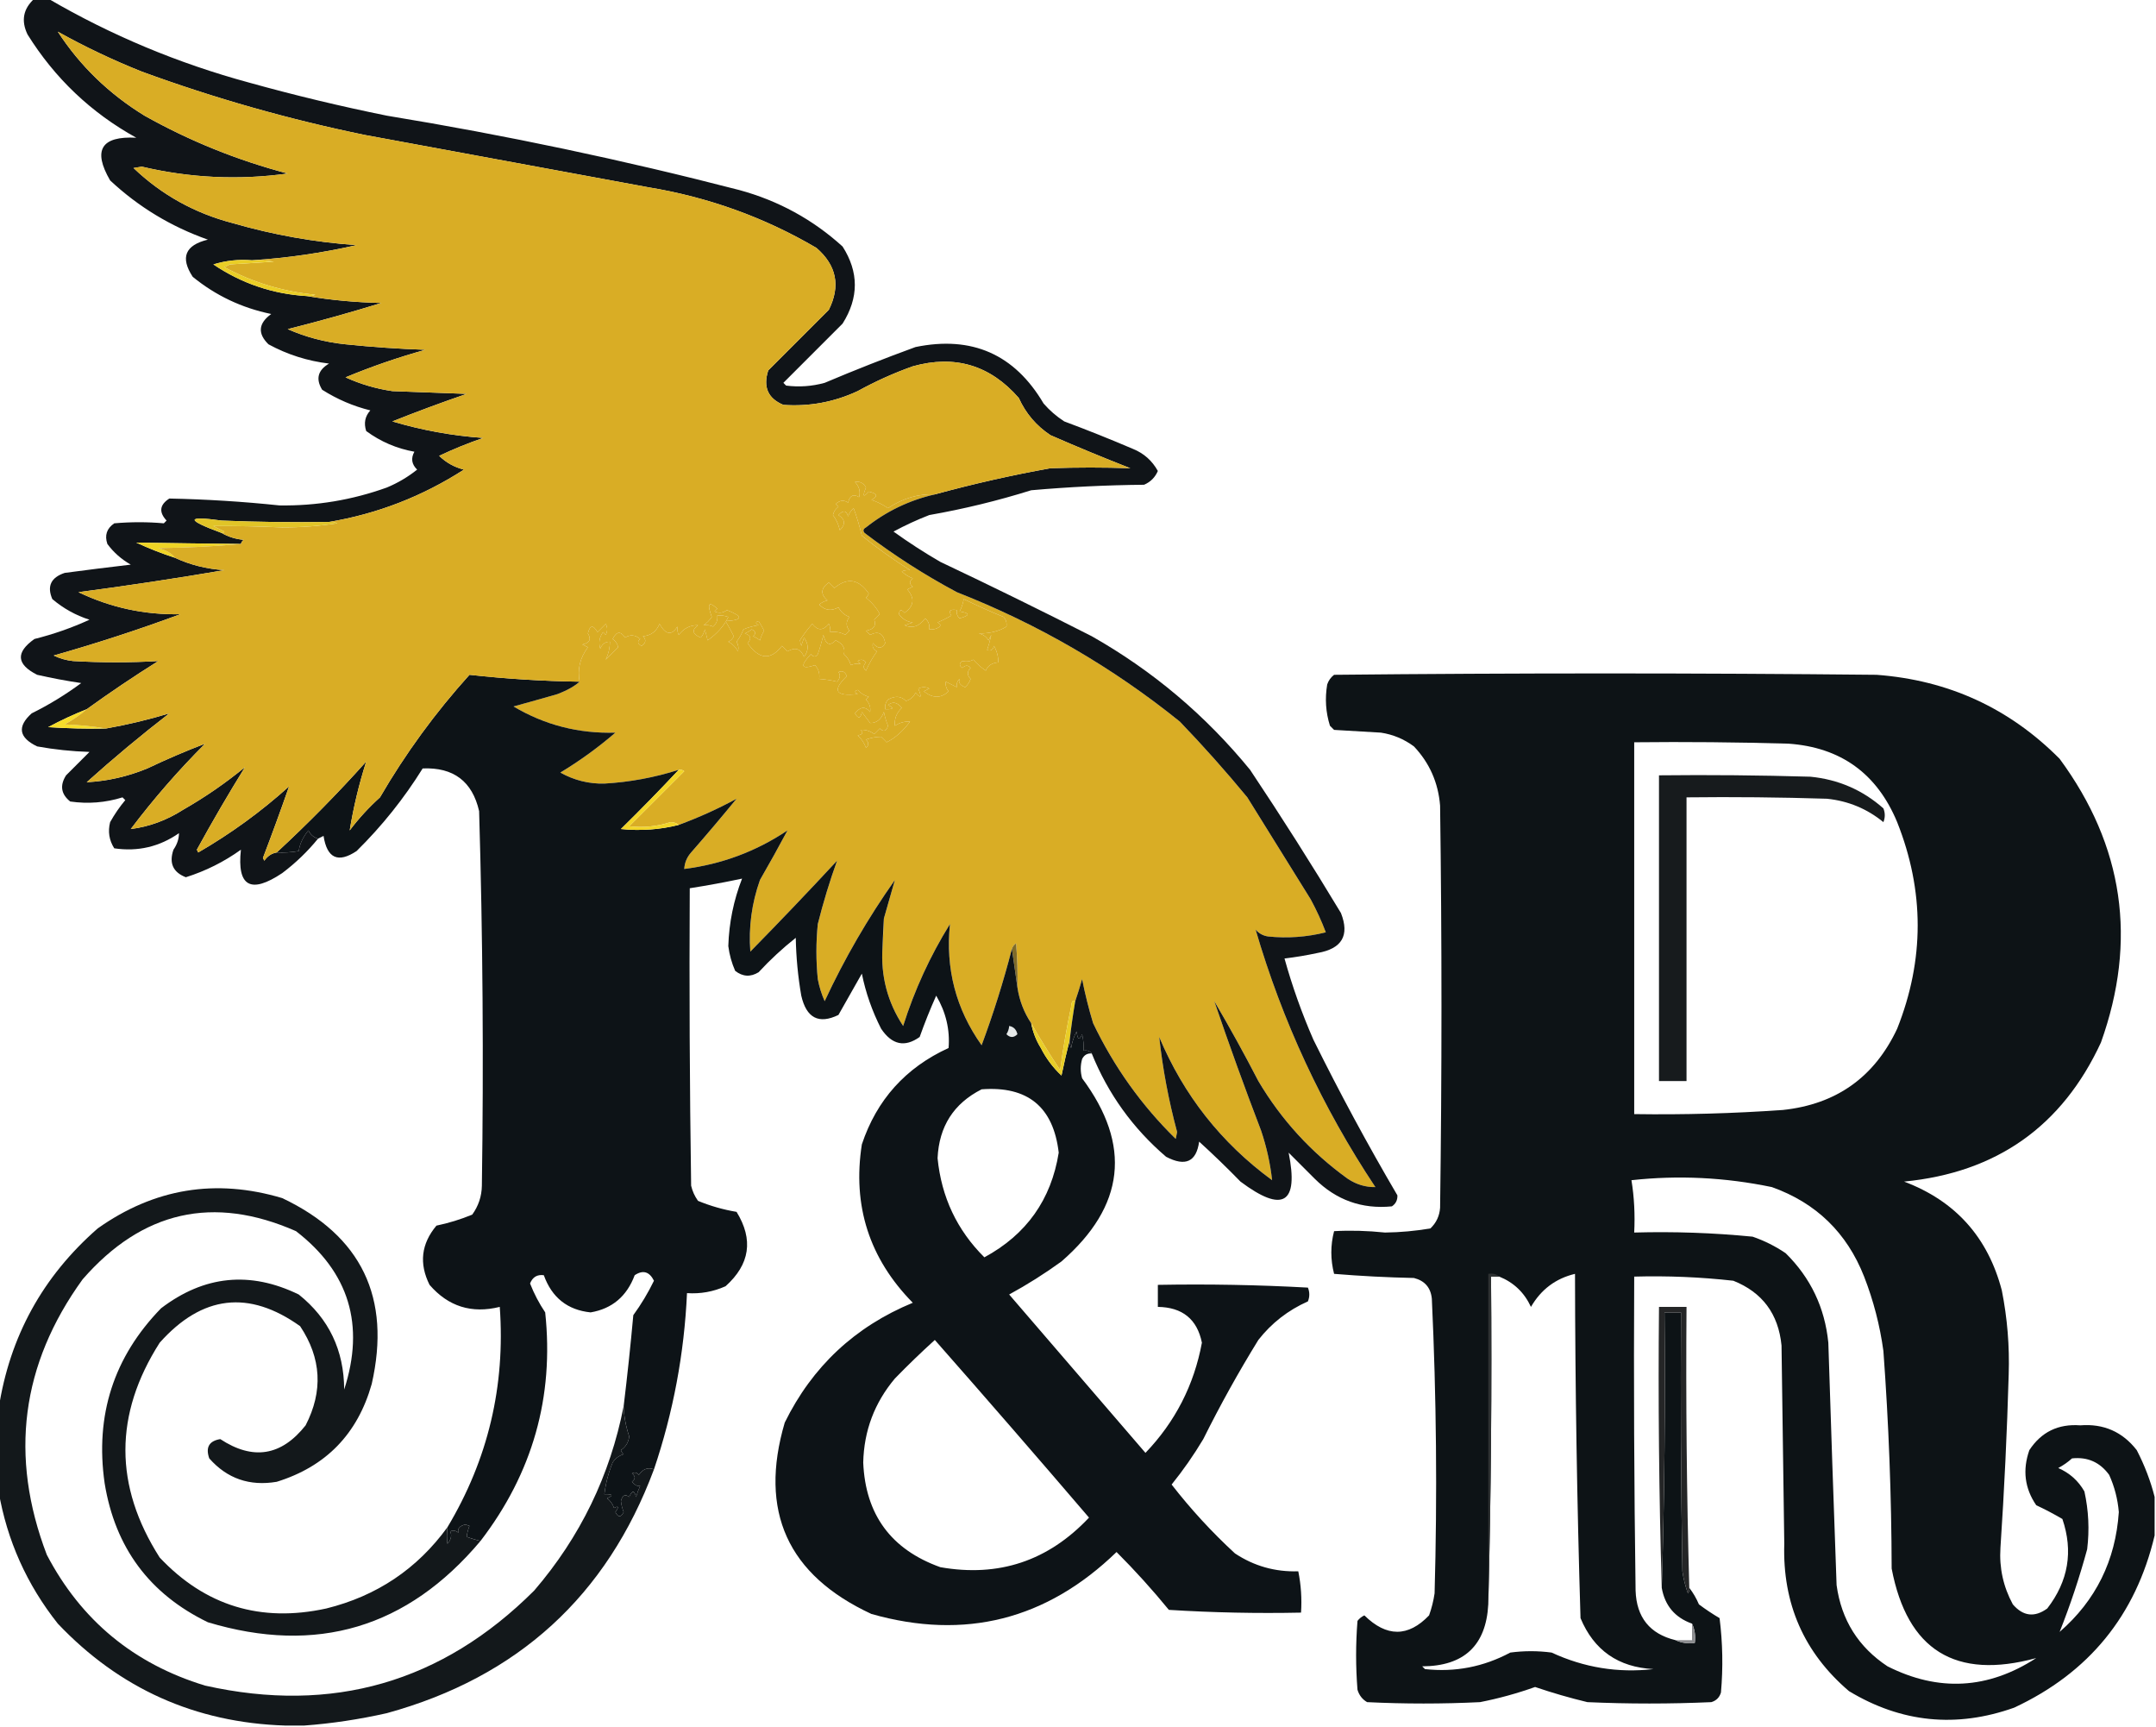 <svg version="1.2" xmlns="http://www.w3.org/2000/svg" viewBox="0 0 783 627" width="783" height="627"><style>.a{fill:#0d1316}.b{fill:#d9ad25}.c{fill:#171b1d}.d{fill:#7e6a29}.e{fill:#0d1317}.f{fill:#e6e9e9}.g{fill:#e9ce27}.h{fill:#dadcd7}.i{fill:#101418}.j{fill:#f2d527}.k{fill:#f7dd2a}.l{fill:#efd425}.m{fill:#e1c427}.n{fill:#eace26}.o{fill:#13181b}.p{fill:#252627}.q{fill:#2e3132}.r{fill:#8a8b8e}</style><path fill-rule="evenodd" class="a" d="m782.5 543.5q0 7 0 14-10.3 43.5-51 62.5-31.5 11.2-60-6-24.5-20.9-23.5-53.5-0.5-36-1-72-1.7-17.2-17.5-23.5-17.9-2-36-1.5-0.3 57 0.5 114 0.5 14.6 14.5 18 3.2 1.5 7 1 0.5-3.8-1-7-9.3-3.3-11-13 1.5-49.7 1-100 3 0 6 0-0.3 47 0.5 94 0.6 4.1 2 8 0.7-0.9 0.5-2 2.1 2.7 3.5 6 3.6 2.7 7.5 5 1.7 13.5 0.5 27-0.8 2.7-3.5 3.5-22.5 1-45 0-9.6-2.3-19-5.5-9.8 3.5-20 5.5-20.5 1-41 0-2.6-1.5-3.5-4.5-1-12.5 0-25 1-1.3 2.5-2 12.1 11.9 23.5 0 1.4-3.9 2-8 1.5-53.6-1-107-0.6-6-6.5-7.5-14.5-0.3-29-1.5-2-7.8 0-15.5 8.9-0.5 18.5 0.5 8.3-0.1 16.5-1.5 3.2-3.1 3.5-7.5 1-73 0-146-1-12.5-9.5-21.5-5.4-4-12-5-8.5-0.5-17-1-0.8-0.8-1.5-1.5-2.3-7.3-1-15 0.7-2.1 2.5-3.5 98.5-1 197 0 39.1 2.9 66.5 30.5 34.9 47.4 15 103-21.1 45.6-71.5 50.5 27.9 10.5 35.5 39.5 3 15.1 2.5 30.5-0.9 31.5-3 63-0.7 10.9 4.5 20.5 5.6 6.5 12.5 1.5 11.5-14.9 5.5-32.5-4.6-2.7-9.5-5-6.3-9.2-2.5-20 6.5-9.9 18.5-9 12.7-1 20.5 9 4.3 8.3 6.5 17zm-189-139q27 0.4 54-1.5 29.1-3.1 41.5-29.5 14.9-37.5 0-75-11-26.5-39.5-28.5-28-0.8-56-0.5 0 67.5 0 135zm0 43q21.6-0.6 43 1.5 6.4 2.2 12 6 13.6 13.4 15.5 32.5 1.4 44 3 88 2.6 19 18.5 29.5 27.8 14 54-3-44 12-52.5-32.5-0.1-39.6-3-79-1.9-13.9-7-27-9.4-23.9-33.5-32.5-25.5-5.3-51-2.5 1.5 9.2 1 19zm-77 157.5q0.5 0.5 1 1 16.4 1.8 31-6 7.5-1 15 0 17.7 8.2 37 6-19.2-1-26.5-18.5-1.9-62.5-2-125-10.5 2.5-16 12-3.6-7.8-11.5-11-1.5 0-3 0 0.5 59.8-1 119-1.2 22.4-24 22.5zm231-72q6.2 2.7 9.5 8.5 2.3 10.4 1 21-4.2 15.4-10 30 19.7-17.1 21.5-43.5-0.6-7.1-3.5-13.5-5-6.9-13.5-6-2.2 2-5 3.5z"/><path fill-rule="evenodd" class="b" d="m339.5 179.5q-13.9 3.2-25 12-1.5 0.8-0.5 2 15.9 12.1 33.5 21.5 44.3 17.4 81 47 12.8 13.3 24.5 27.5 11.5 18.5 23 37 3.2 5.9 5.5 12-10.4 2.6-21 1.5-2.7-0.4-4.5-2.5 14.6 50 43.5 93.5-5.3 0.1-10-3-20-14.4-32.5-35.5-7.6-14.7-16-29 8 23.5 17 47 3 8.9 4 18-27.7-20.3-41-52 1.9 17.4 6.5 34.5-0.3 1.3-0.5 2.5-18.6-18.2-30-42-2.4-7.9-4-16-1.2 4.2-2.5 8-1.3-0.8-1.5 2-2.4 11.4-4 23-5.6-8.4-10.5-17-3.9-5.8-5-13 0.2-8-0.5-16-1.1 0.8-1.5 2-4.6 17.8-11 35-14-19.7-11.5-44-10.8 17.4-17 37-8.5-12.9-7.5-28.5 0.3-5.3 0.5-10.5 2.1-7.2 4-14-14.7 20.8-25.5 44-1.7-3.8-2.5-8-1-10 0-20 3-11.9 7-23-15.6 16.8-31.5 33-1-13.3 3.5-26 5.3-9.2 10-18-17 11.4-37.5 14 0.2-3.4 2.5-6 8.4-9.6 16.5-19.5-9.9 5.4-21 9.5-1.2-1-3-1-7.4 2.4-15 1.5 10-10 20-20-0.9-0.7-2-0.5-13.2 4.2-27 5-8.5 0.2-16-4 10.6-6.4 20-14.5-20 0.6-37-9.5 8-2.2 16-4.5 5.2-2 8-4.5-1.3-6.7 3-12.5-1-0.5-2-1 4-0.9 2-4 1.1-4.6 3.5-0.5 1.5-1.5 3-3 1 2 0 4-0.5-0.5-1-1-2 2.8-1 6 1.1-2.6 3.5-2.5 0 3.3-1.5 6.5 2.3-2.3 4.5-4.5-0.4-1.9-2-3 2.1-4.2 4.5-0.5 2.8-1.8 5.5 0.5-1.7 1.4 0.5 2.5 2.4-1.6 0.5-3.5 4.4-0.4 6-4.5 3.4 6 6.5 1-0.1 1.9 0.5 3 2.8-3.6 7-3.5-3.6 2.6 1 4.5 1.1-1.3 1.5-3 0.5 2 1 4 5.3-3.8 7.5-8.5-1.9-0.7-4-0.5 0.3 2.4-1.5 4-1.5-0.7-3.5-0.5 1.8-1.2 3-3-2.7-7.3 2-3-0.5 0.5-1 1 2.4 1.1 4.5-0.5 9 3.5-0.5 4 1.3 2.2 3 5.5-0.6 1.4-2 2 2.3 1.2 3.5 3.5 0.5-1.8-0.5-3.5 1.6-2.1 2.5-4.5 2.6-1.1 5.5-1.5-1.8-1 0-1.5 1.1 1.7 2 3.5-1 1.6-1.5 3.5-1.1-0.9-2.5-1.5 1.7-1.4-0.5-2.5-1.1 0.9-2.5 1.5 3.3 1 1 3.5 6.3 9 12.5 1 1 1 2 2 4.2-2.5 6 2 2.6-3.4 0-7-0.5 1.5-1 3-0.3-1-0.5-2 2-3.2 4.5-6 2.9 3.8 6 0 0.7 1.4 0.5 3 3-0.4 5.5 1 0.8-0.8 1.5-1.5-2-2.5 0-5-2.7-1-4-3.5-3.9 2.2-7-1 1.3-1.1 3-1.5-3.9-3.4 0.5-6.5 1 1 2 2 7.1-5.9 12.5 2-0.3 0.9-1 1.5 3.6 3 5 6-1 1-2 2 1.2 3.3-3 4 0.8 0.8 1.5 1.5 4.5-2.3 5.5 3-1.8 3.2-4.5 0-0.5 1.9 1.5 3-2.4 3.3-4 7-1.6-1.3 0-3-1.3-1.6-3-0.5 0.5 0.5 1 1-2-0.2-3.5 0.5-0.7-2.4-2.5-4 0.8-3.3-3-5-3.2 3.3-4.5-2-0.8 3.6-2 7-1.1 1.7-2.5 0-6.1 6.5 1.5 4 1.9 2.1 1.5 5 3.8 0.3 6.5 1 1.7-1.9 0.5-3.5 2.2-0.9 3 1.5-8.1 7.9 4 6.5-1.8-1 0-1.5 1.6 1.8 4 2.5-0.5 0.5-1 1 1.9 2 1.5 4.5-2.6-3.2-5.5 0.5 1.8 3.1 2.5-0.5 1.5 2 3 4 3.5 0.1 5-4 0.5 2.6 1.5 5-0.9 3-3 1-1 1-2 2-2.4-1.7-5-1.5 1.7 1.5-1 2 2 1.8 3 4.5 1.6-1.3 0-3 2.9-1 5.5-1 1 1 2 2 4.6-2.3 8.5-7.5-2.9-0.2-5.5 1.5-0.4-3.7 2.5-6.5-2.5-3.1-5-1 3.6 1.6-1 1.5-0.3-2 1-3.5 3.9-2.2 6.5 0.5 2.4-0.7 3.5-3 3 3.4 1-1.5 2-1 4 0-1 0.5-2 1 4.9 3.9 9 0-1.3-1.5-1-3.5 2 1 4 2-0.3-1.8 1-3-0.8 1.9 2 3 1.4-1.2 2-3-2-2 0-4-1.3-1.6-3 0-1.8-1.2 0-2.5 2.2 0.5 4-0.5 2 2.3 4.5 4 1.1-2.7 4.5-3 0.2-2.8-1.5-6-0.6 2.2-2.5 1.5 0.8-2.3 1.5-5.5-0.5 1-1 2-1.2-2-3.5-2.5 6.1 0 10-2.5 0.3-2-1-3.5-7.4-3-14.5-6.5-0.4 2.4-1.5 4.5 5.8 0.9 0 2.5-1.3-1.2-1-3-3.7-0.6-2 2-2.4 1.4-5 2.5 2 1 0 2-1.4 0.7-3 0.5 0.3-2.4-1.5-4-3.2 4.4-7.5 2.5 1.5-0.5 3-1-3.2-0.4-5-3 0.2-2.6 2-0.5 5.2-3.7 1-8.5 1-0.5 2-1-2-1.5 0-3-2.3-0.9-4-2.5 1.1-0.6 3-0.5-9.1-5.7-17.5-12.5-1.2-5.1-3-10-1.4 1.2-2 3-0.9-3.3-3.5-0.5 3.7 2.4 0.5 5.5-0.7-3.1-2.5-5.5 0.4-1.9 2-3-0.5-0.5-1-1 2.2-2.1 4.5-0.5 0.9-3.9 4-2 0.8-3.1-1.5-5.5 2.6-0.5 4 2-2 4.9 1 1.5 4.7 1 1 3 3.3 1.1 6 3 8.1-5.4 17-5z"/><path fill-rule="evenodd" class="c" d="m602.5 281.5q27.5-0.3 55 0.5 15.2 1.5 26.5 11.5 1 2.5 0 5-8.9-7.3-20.5-8.5-25.5-0.8-51-0.5 0 51.5 0 103-5 0-10 0 0-55.5 0-111z"/><path fill-rule="evenodd" class="d" d="m369.5 358.5q-1-7-2-14 0.4-1.2 1.5-2 0.7 8 0.5 16z"/><path fill-rule="evenodd" class="e" d="m210.5 247.5q-2.8 2.5-8 4.5-8 2.3-16 4.5 17 10.1 37 9.5-9.4 8.1-20 14.5 7.5 4.2 16 4 13.8-0.8 27-5-10.2 10.9-21 21.5 10.7 1.1 21-1.5 11.1-4.1 21-9.5-8.1 9.9-16.5 19.5-2.3 2.6-2.5 6 20.5-2.6 37.5-14-4.7 8.8-10 18-4.5 12.7-3.5 26 15.9-16.2 31.5-33-4 11.1-7 23-1 10 0 20 0.8 4.2 2.5 8 10.8-23.2 25.5-44-1.9 6.8-4 14-0.3 5.3-0.5 10.5-1 15.6 7.5 28.5 6.2-19.6 17-37-2.5 24.3 11.5 44 6.4-17.2 11-35 1 7 2 14 1.1 7.2 5 13 0.9 4.8 3.5 9 2.9 5.7 7.5 10 1.4-6.7 3-13-0.2 1.6 0.5 3 0.5-3.2 2-6 0.5 4.6 2 1 0.7 3 0.5 6 1.9-0.4 3 1-2.4-0.2-3.5 2-1 3.5 0 7 27.1 36.4-7.5 66.5-9.1 6.6-19 12 24.8 28.8 49.5 57.5 16.2-16.9 20.5-40-2.6-12.8-16-13 0-4 0-8 27.4-0.5 54.5 1 1 2.5 0 5-10.8 4.8-18 14-10.8 17.5-20 36-5.2 8.7-11.5 16.5 10.5 13.5 23 25 10.4 6.9 23 6.5 1.5 7.4 1 15-24 0.5-48-1-9-11-19-21-38.1 36.9-89 22.5-45.7-21.2-31.5-69.5 15-30.5 46.5-43.5-23.7-24.1-18.5-57.5 8.1-24.3 31.5-35 0.8-10-4.5-19-3.3 7.4-6 15-8.1 5.8-14-3-4.9-9.6-7-20-4.3 7.5-8.5 15-10.7 5.2-13.5-7-1.8-10.4-2-21-7.2 5.7-13.5 12.5-4.4 2.7-8.5-0.5-1.9-4.3-2.5-9 0.4-12.7 5-24.5-9.4 2-19 3.5-0.3 54 0.5 108 0.7 3 2.5 5.5 6.8 2.8 14 4 9.3 15.1-4 27-6.7 3-14 2.5-1.5 32.9-12 64-3.2-1.3-5.5 2-1.1-1.4-2.5-0.5 2 1.5 0 3 1.5 1.8 3 1.5-0.9 1.9-1.5 4-0.9-3.7-2.5 0-2.2-1.7-3 1.5 0.2 1.9 1 4-1.5 3-3 0 2-2.8-0.5-1.5-0.7-2.1-2.5-3.5 3.6-1.6-1-1.5 0.7-5.9 3-11.5 1.4-2.2 4-3-0.7-0.6-1-1.5 2.7-1.8 3-5-1.9-5.8-2-11 2-16.5 3.5-33 4.3-5.9 7.5-12.5-2.5-5-7-2-4.3 11.5-16 13.5-12.6-1.3-17-13.5-3.6-0.5-5 3 2.2 5.6 5.5 10.5 4.9 46-23.5 83-2.5-0.6-5-1.5 0.2-1.9 1-4-0.8-0.3-1.5-0.5-3.2 0.8-2.5 3-1.4-1.2-3-0.5 1 2.2-1 4.5-0.4-2.6 0-6 22.1-36.9 19-80-15.3 3.8-25.5-8-5.8-11.6 2.5-21.5 6.7-1.4 13-4 3.4-4.7 3.5-10.5 1-68-1-136-3.7-16.2-20.5-15.5-10.2 16.4-24 30-10.1 6.7-12-5.5-1 0.5-2 1-2.4-0.7-3.5-3-3 3.7-3.5 7.5-4 0.7-8 0.5 17-15.7 32.5-33-3.9 12.2-6 25 4.9-6.5 11-12 13.9-23.9 32.5-44.5 19.9 2.2 40 2.5zm130 173q2.1 21.2 17 36 22.9-12.4 27-38-2.9-24.9-28-23-15.2 7.7-16 25zm-15.5 80q-11.1 13.2-11.5 30.5 1.2 28.4 28 38 31.8 5.6 54-18-27.9-32.6-56-64.5-7.4 6.7-14.5 14z"/><path fill-rule="evenodd" class="f" d="m366.5 372.5q2.4 0.4 3 3-2 2-4 0 0.9-1.4 1-3z"/><path fill-rule="evenodd" class="g" d="m390.5 363.5q-1.2 7-2 14-1.6 6.3-3 13-4.6-4.3-7.5-10-2.6-4.2-3.5-9 4.9 8.6 10.5 17 1.6-11.6 4-23 0.2-2.8 1.5-2z"/><path fill-rule="evenodd" class="h" d="m394.5 383.5q2 1 0 0z"/><path fill-rule="evenodd" class="i" d="m12.5-0.5q2.5 0 5 0 34.3 20 73 30.5 24.8 6.9 50 12 64.6 10.6 128 27 21.3 5.8 37.5 20.5 8.9 13.9 0 28-10.8 10.8-21.5 21.5 0.5 0.5 1 1 7.1 0.9 14-1 16.3-6.9 33-13 30.7-6.3 46.5 20.5 3.3 3.8 7.5 6.5 12.6 4.7 25 10 5.9 2.4 9 8-1.5 3.5-5 5-20.6 0.2-41 2-18.2 5.7-37 9-6.7 2.6-13 6 8.2 5.9 17 11 27.7 13.1 55 27 33.2 18.8 57.5 48.5 17.1 25.6 33 52 4.8 12.2-8.5 14.5-6 1.3-12 2 4.2 15.1 10.5 29.5 14.3 28.9 30.5 56.5 0.1 2.6-2 4-16.3 1.6-28-10-4.8-4.8-9.5-9.5 5.6 27.8-17.5 10.5-7.3-7.5-15-14.5-1.5 11-12 5.5-18.1-15.5-27-37.5-1.1-1.4-3-1 0.2-3-0.5-6-1.5 3.6-2-1-1.5 2.8-2 6-0.7-1.4-0.5-3 0.8-7 2-14 1.3-3.8 2.5-8 1.6 8.1 4 16 11.4 23.8 30 42 0.3-1.3 0.5-2.5-4.6-17.1-6.5-34.5 13.3 31.7 41 52-1-9.1-4-18-9-23.5-17-47 8.4 14.3 16 29 12.5 21.1 32.5 35.5 4.7 3.1 10 3-28.9-43.5-43.5-93.5 1.8 2.1 4.5 2.5 10.6 1.1 21-1.5-2.3-6.1-5.5-12-11.5-18.5-23-37-11.7-14.2-24.5-27.5-36.7-29.6-81-47-17.6-9.4-33.5-21.5-1-1.2 0.5-2 11.1-8.8 25-12 20.8-5.7 42-9.5 14.5-0.5 29 0-14.6-5.7-29-12-7.7-5.1-11.5-13.5-15.6-17.9-38.5-11.5-10.4 3.7-20 9-12.9 6-27 5-8.4-3.5-5.5-12.5 11.1-11.1 22-22 6.5-13-4.5-22.5-28.3-16.6-61-22-51.5-9.5-103-19-41.4-8.5-81-23-15.8-6.3-30.5-14.5 12.1 18.6 31.5 30.5 24.6 13.8 52 21-26.7 3.7-53-2.5-1.5 0.3-3 0.5 15.3 14.6 36 20 22.1 6.4 45 8-19 4.3-38 5.5-7.2-0.6-14 1.5 15.4 10.4 34 11.5 13.2 2.2 27 2.5-16.9 5.2-34 9.5 10 4.4 21 5.5 14.5 1.5 29 2-14.8 4.1-29 10 8.1 3.7 17 5 13.5 0.5 27 1-13.7 4.7-27 10 16.1 4.8 33 6-8.2 2.8-16 6.5 3.8 3.7 9 5-22.7 14.6-49 19-19.5 0.3-39-0.5-19.6-2.7 0 4.5 3.6 2.1 8 2.5-0.8 0.6-1 1.5-19-0.2-38-0.5 6.9 3.2 14 5.5 8.4 3.9 18 4.5-26.4 4.5-53 8 17.5 8.4 37 8-22.7 8.4-46 15 3.3 1.6 7 2 15.6 0.9 31 0-13.4 8.4-26 17.5-7.1 2.8-14 6.5 10.5 0.7 21 0.5 11.8-2.1 23-5.5-15.4 11.9-30 25 11.3-0.6 22-5 10.5-5 21-9-14.6 14.6-27 31 10.1-1.3 19-7 11.9-6.8 22.5-15.5-9 14.5-17.5 30 0.3 0.5 0.5 1 17.8-10.3 33-24-4.5 12.9-9.5 26 0.3 0.5 0.5 1 1.7-2.5 4.5-3 4 0.2 8-0.5 0.5-3.8 3.5-7.5 1.1 2.3 3.5 3-5.7 7-13 12.5-17.2 11.5-15-8.5-9.2 6.6-20 10-7-2.7-4.5-10 2-2.9 2-6-10.6 7.4-23.5 5.5-2.8-4.4-1.5-9.5 2.4-4.3 5.5-8-0.5-0.5-1-1-9.3 2.9-19 1.5-5-4-1.5-9.5 4.3-4.3 8.5-8.5-9.6-0.3-19-2-10-4.8-2-12 9.5-4.7 18-11-8.1-1.2-16-3-11.3-5.7-1-13 10.4-2.6 20-7-7.5-2.4-13.5-7.5-3-7 4.5-9.5 12-1.6 24-3-5.1-2.9-8.5-7.5-1.6-4.7 2.5-7.5 9.1-0.8 18 0 0.5-0.5 1-1-4.3-4.6 1-8 20 0.4 40 2.5 20.1 0.3 39-6.5 6-2.5 11-6.5-3-2.9-1-6.5-9.6-1.7-17.5-7.5-1.4-4.3 1.5-7.5-9.3-2.3-17.5-7.5-3.6-5.9 2.5-9.5-11.7-1.4-22-7-6-5.9 1-11-16-3.3-28.5-13.5-6.9-10.5 5.5-13.5-20.1-7.1-35.5-21.5-9.6-16.5 9.5-15.5-24.6-13.6-39.5-37.5-3.6-7.5 2.5-13z"/><path fill-rule="evenodd" class="j" d="m246.5 279.5q1.1-0.2 2 0.5-10 10-20 20 7.6 0.9 15-1.5 1.8 0 3 1-10.3 2.6-21 1.5 10.8-10.6 21-21.5z"/><path fill-rule="evenodd" class="k" d="m31.5 257.5q-3.6 3.1-8 5.5 7.8 0.3 15 1.5-10.5 0.2-21-0.5 6.9-3.7 14-6.5z"/><path fill-rule="evenodd" class="l" d="m87.5 197.5q-13.9 1.3-30 1.5 4.4 1.2 6 3.5-7.1-2.3-14-5.5 19 0.3 38 0.5z"/><path fill-rule="evenodd" class="b" d="m339.5 179.5q-8.9-0.4-17 5-2.7-1.9-6-3 3.7-2-1-3-3 3.4-1-1.5-1.4-2.5-4-2 2.3 2.4 1.5 5.5-3.1-1.9-4 2-2.3-1.6-4.5 0.5 0.5 0.5 1 1-1.6 1.1-2 3 1.8 2.4 2.5 5.5 3.2-3.1-0.5-5.5 2.6-2.8 3.5 0.5 0.6-1.8 2-3 1.8 4.9 3 10 8.4 6.8 17.5 12.5-1.9-0.1-3 0.5 1.7 1.6 4 2.5-2 1.5 0 3-1 0.5-2 1 4.2 4.8-1 8.5-1.8-2.1-2 0.5 1.8 2.6 5 3-1.5 0.5-3 1 4.3 1.9 7.5-2.5 1.8 1.6 1.5 4 1.6 0.2 3-0.5 2-1 0-2 2.6-1.1 5-2.5-1.7-2.6 2-2-0.3 1.8 1 3 5.8-1.6 0-2.5 1.1-2.1 1.5-4.5 7.1 3.5 14.5 6.5 1.3 1.5 1 3.5-3.9 2.5-10 2.5 2.3 0.5 3.5 2.5 0.5-1 1-2-0.7 3.2-1.5 5.5 1.9 0.7 2.5-1.5 1.7 3.2 1.5 6-3.4 0.3-4.5 3-2.5-1.7-4.5-4-1.8 1-4 0.5-1.8 1.3 0 2.5 1.7-1.6 3 0-2 2 0 4-0.6 1.8-2 3-2.8-1.1-2-3-1.3 1.2-1 3-2-1-4-2-0.3 2 1 3.5-4.1 3.9-9 0 1-0.5 2-1-2-1-4 0 2 4.9-1 1.5-1.1 2.3-3.5 3-2.6-2.7-6.5-0.5-1.3 1.5-1 3.5 4.6 0.1 1-1.5 2.5-2.1 5 1-2.9 2.8-2.5 6.5 2.6-1.7 5.5-1.5-3.9 5.2-8.5 7.5-1-1-2-2-2.6 0-5.5 1 1.6 1.7 0 3-1-2.7-3-4.5 2.7-0.5 1-2 2.6-0.2 5 1.5 1-1 2-2 2.1 2 3-1-1-2.4-1.5-5-1.5 4.1-5 4-1.5-2-3-4-0.7 3.6-2.5 0.5 2.9-3.7 5.5-0.5 0.4-2.5-1.5-4.5 0.5-0.5 1-1-2.4-0.7-4-2.5-1.8 0.5 0 1.5-12.1 1.4-4-6.5-0.8-2.4-3-1.5 1.2 1.6-0.5 3.5-2.7-0.7-6.5-1 0.4-2.9-1.5-5-7.6 2.5-1.5-4 1.4 1.7 2.5 0 1.2-3.4 2-7 1.3 5.3 4.5 2 3.8 1.7 3 5 1.8 1.6 2.5 4 1.5-0.7 3.5-0.5-0.5-0.5-1-1 1.7-1.1 3 0.5-1.6 1.7 0 3 1.6-3.7 4-7-2-1.1-1.5-3 2.7 3.2 4.5 0-1-5.3-5.5-3-0.8-0.8-1.5-1.5 4.2-0.7 3-4 1-1 2-2-1.4-3-5-6 0.7-0.6 1-1.5-5.4-7.9-12.5-2-1-1-2-2-4.4 3.1-0.5 6.5-1.7 0.4-3 1.5 3.1 3.2 7 1 1.3 2.5 4 3.5-2 2.5 0 5-0.8 0.8-1.5 1.5-2.5-1.4-5.5-1 0.2-1.6-0.5-3-3.1 3.8-6 0-2.5 2.8-4.5 6 0.3 1 0.5 2 0.5-1.5 1-3 2.6 3.6 0 7-1.8-4.5-6-2-1-1-2-2-6.2 8-12.5-1 2.3-2.5-1-3.5 1.4-0.6 2.5-1.5 2.2 1.1 0.5 2.5 1.4 0.6 2.5 1.5 0.5-1.9 1.5-3.5-0.9-1.8-2-3.5-1.8 0.5 0 1.5-2.9 0.4-5.5 1.5-0.9 2.4-2.5 4.5 1 1.7 0.5 3.5-1.2-2.3-3.5-3.5 1.4-0.6 2-2-1.7-3.3-3-5.5 9.5-0.5 0.5-4-2.1 1.6-4.5 0.5 0.5-0.5 1-1-4.7-4.3-2 3-1.2 1.8-3 3 2-0.2 3.5 0.5 1.8-1.6 1.5-4 2.1-0.2 4 0.5-2.2 4.7-7.5 8.5-0.5-2-1-4-0.4 1.7-1.5 3-4.6-1.9-1-4.5-4.2-0.1-7 3.5-0.6-1.1-0.5-3-3.1 5-6.5-1-1.6 4.1-6 4.5 1.9 1.9-0.5 3.5-2.2-1.1-0.5-2.5-2.7-2.3-5.5-0.5-2.4-3.7-4.5 0.5 1.6 1.1 2 3-2.2 2.2-4.5 4.5 1.5-3.2 1.5-6.5-2.4-0.1-3.5 2.5-1-3.2 1-6 0.5 0.5 1 1 1-2 0-4-1.5 1.5-3 3-2.4-4.1-3.5 0.5 2 3.1-2 4 1 0.5 2 1-4.3 5.8-3 12.5-20.1-0.3-40-2.5-18.6 20.6-32.5 44.5-6.1 5.5-11 12 2.1-12.8 6-25-15.5 17.3-32.5 33-2.8 0.5-4.5 3-0.3-0.5-0.5-1 5-13.1 9.5-26-15.2 13.7-33 24-0.3-0.5-0.5-1 8.5-15.5 17.5-30-10.6 8.7-22.5 15.5-8.9 5.7-19 7 12.4-16.4 27-31-10.5 4-21 9-10.7 4.4-22 5 14.6-13.1 30-25-11.2 3.4-23 5.5-7.2-1.2-15-1.5 4.4-2.4 8-5.5 12.6-9.1 26-17.5-15.4 0.9-31 0-3.7-0.4-7-2 23.3-6.6 46-15-19.5 0.4-37-8 26.6-3.5 53-8-9.6-0.6-18-4.5-1.6-2.3-6-3.5 16.1-0.2 30-1.5 0.2-0.9 1-1.5-4.4-0.4-8-2.5 0.7 0.1 1-0.5-2-1-4-2 12.5-0.1 25 0.5 10.1 0 20-1.5-1.4-0.7-3-0.5 26.3-4.4 49-19-5.2-1.3-9-5 7.8-3.7 16-6.5-16.9-1.2-33-6 13.3-5.3 27-10-13.5-0.5-27-1-8.9-1.3-17-5 14.2-5.9 29-10-14.5-0.5-29-2-11-1.1-21-5.5 17.1-4.3 34-9.5-13.8-0.3-27-2.5 1.6 0.2 3-0.5-17.6-1.7-33-10 1-0.5 2-1 8-0.5 16-1-4-0.7-8-0.5 19-1.2 38-5.5-22.9-1.6-45-8-20.7-5.4-36-20 1.5-0.3 3-0.5 26.3 6.2 53 2.5-27.4-7.2-52-21-19.4-11.9-31.5-30.5 14.7 8.2 30.5 14.5 39.6 14.5 81 23 51.5 9.5 103 19 32.7 5.4 61 22 11 9.5 4.5 22.5-10.9 10.9-22 22-2.9 9 5.5 12.5 14.1 1 27-5 9.6-5.3 20-9 22.9-6.4 38.5 11.5 3.8 8.4 11.5 13.5 14.4 6.3 29 12-14.5-0.5-29 0-21.2 3.8-42 9.5z"/><path fill-rule="evenodd" class="m" d="m119.5 189.5q1.6-0.2 3 0.5-9.9 1.5-20 1.5-12.5-0.6-25-0.5 2 1 4 2-0.3 0.6-1 0.5-19.6-7.2 0-4.5 19.5 0.8 39 0.5z"/><path fill-rule="evenodd" class="n" d="m91.5 94.5q4-0.2 8 0.5-8 0.5-16 1-1 0.5-2 1 15.4 8.3 33 10-1.4 0.7-3 0.5-18.6-1.1-34-11.5 6.8-2.1 14-1.5z"/><path fill-rule="evenodd" class="o" d="m162.5 554.5q-0.4 3.4 0 6 2-2.3 1-4.5 1.6-0.7 3 0.5-0.7-2.2 2.5-3 0.8 0.3 1.5 0.5-0.8 2.1-1 4 2.5 0.9 5 1.5-39.8 47.3-99 29.5-31.8-15.4-37.5-50.5-5.3-37 20.5-63.5 23.5-17.9 50-5 16.4 13.1 16.5 34.5 11.4-35.2-17.5-57.5-45-19.8-77.5 17.5-33.5 46.3-13 100 18.7 35.7 57.5 47.5 69.4 15.5 119.5-34.5 25.1-29.2 32.5-67 0.1 5.2 2 11-0.3 3.2-3 5 0.3 0.9 1 1.5-2.6 0.8-4 3-2.3 5.6-3 11.5 4.6-0.1 1 1.5 1.8 1.4 2.5 3.5 2.5-1.3 0.5 1.5 1.5 3 3 0-0.8-2.1-1-4 0.8-3.2 3-1.5 1.6-3.7 2.5 0 0.6-2.1 1.5-4-1.5 0.3-3-1.5 2-1.5 0-3 1.4-0.9 2.5 0.5 2.3-3.3 5.5-2-25.7 68.9-97 88.5-15.1 3.4-30 4.5-3.5 0-7 0-48.9-1.6-82.5-37-16.9-21.3-21.5-48 0-15 0-30 6-39.3 36-65.5 30.8-21.8 67-11 43.2 20.5 32.5 67.5-7.7 27.2-34.5 35.5-14.8 2.5-24.5-8.5-2.1-6 4-7 17.8 11.7 31-5 9.6-18.6-2-36-27.9-19.9-51 6-24.9 39 0 78 24.8 26.3 60.5 18.5 27.5-6.8 44-29.5z"/><path fill-rule="evenodd" class="p" d="m613.5 576.5q0.2 1.1-0.5 2-1.4-3.9-2-8-0.8-47-0.5-94-3 0-6 0 0.5 50.3-1 100-1.5-50.9-1-102 5 0 10 0-0.4 51 1 102z"/><path fill-rule="evenodd" class="q" d="m544.5 463.5q-1.5 0-3 0 0.5 59.8-1 119 0-60 0-120 2.4-0.4 4 1z"/><path fill-rule="evenodd" class="r" d="m614.5 589.5q1.5 3.2 1 7-3.8 0.5-7-1 3 0 6 0 0-3 0-6z"/></svg>